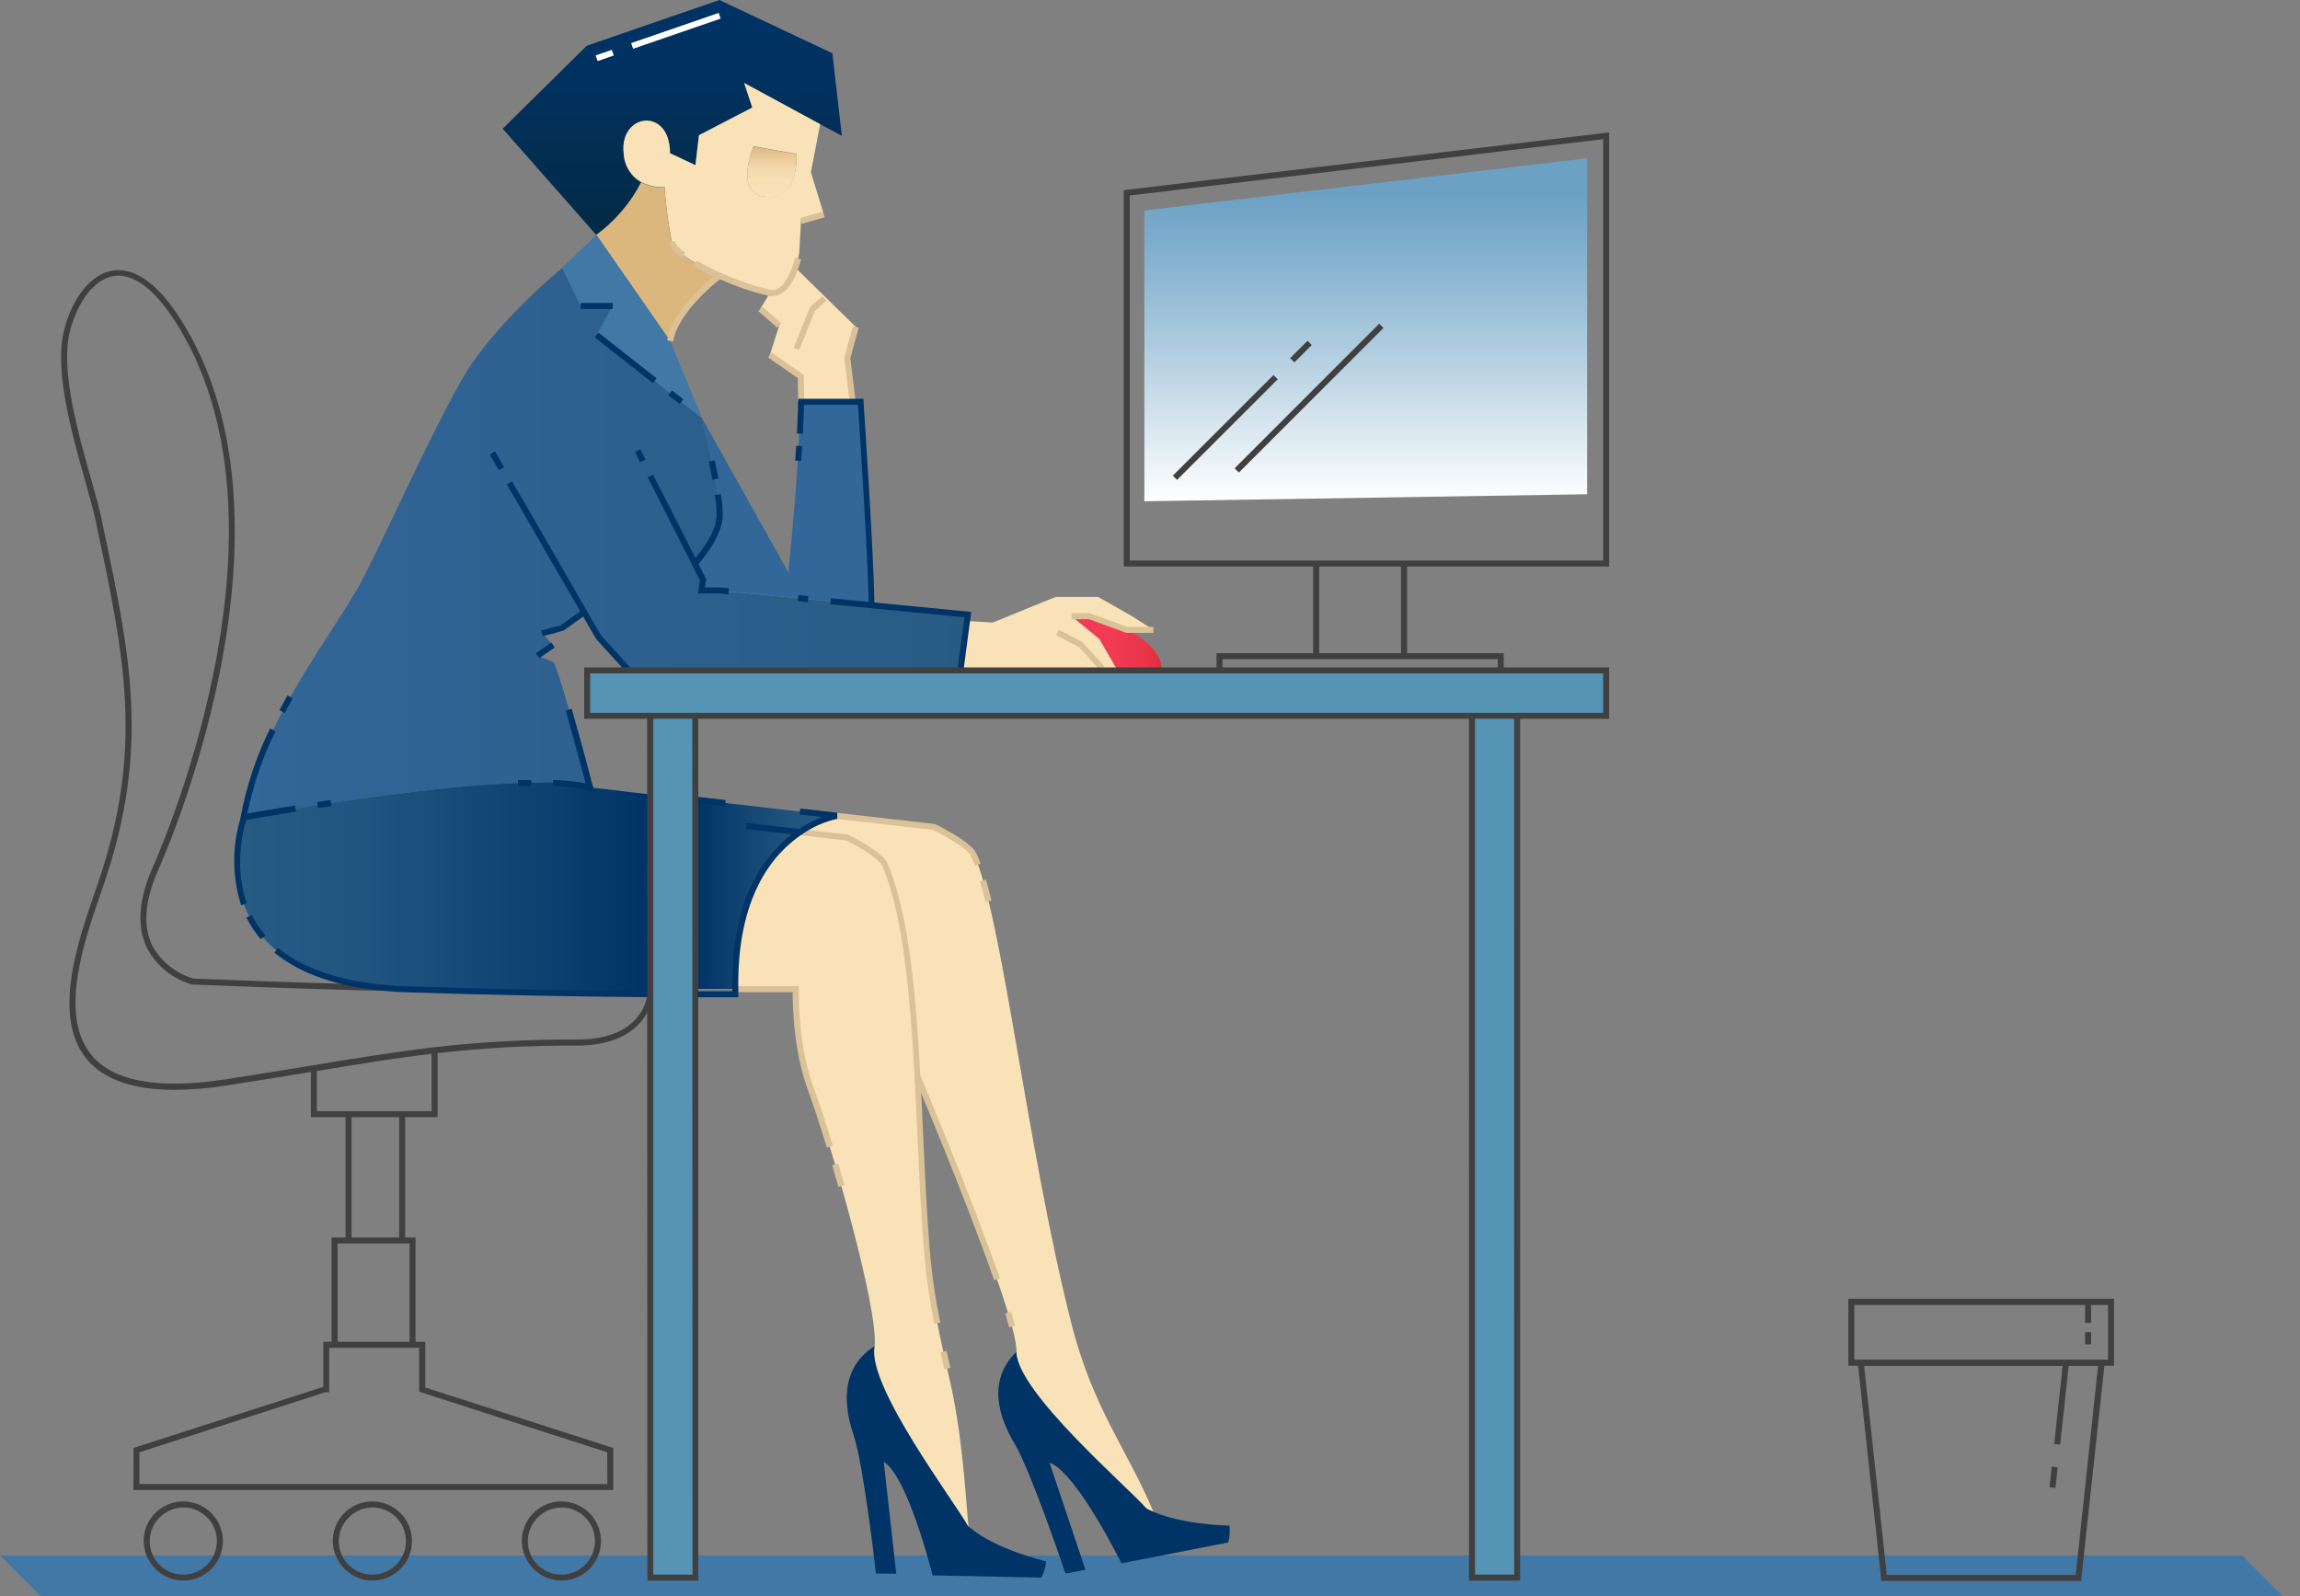 <svg width="402" height="279" viewBox="0 0 402 279" fill="none" xmlns="http://www.w3.org/2000/svg">
<rect x="0" y="0" width="402" height="279" fill="#808080" stroke="none"/>
<path d="M7.077 278.978H398.959L391.882 271.9H-9.15527e-05L7.077 278.978Z" fill="url(#paint0_linear)"/>
<rect width="178" height="8" transform="matrix(-1 0 0 1 281 117)" fill="#5694B6"/>
<rect width="8" height="151" transform="matrix(-1 0 0 1 265 125)" fill="#5694B6"/>
<rect width="8" height="151" transform="matrix(-1 0 0 1 122 125)" fill="#5694B6"/>
<path d="M214.893 266.679C214.996 267.666 214.925 268.663 214.683 269.625L196.019 273.274C192.538 266.406 186.971 256.875 183.437 255.69L189.718 274.396L186.237 275.077C186.237 275.077 180.124 256.98 177.345 252.377C174.724 248.015 172.365 241.452 177.66 236.303C177.712 243.329 197.141 259.947 200.381 263.701C200.769 263.911 201.168 264.1 201.587 264.278C207.081 266.605 214.893 266.679 214.893 266.679Z" fill="#003366"/>
<path d="M203.076 117.192H195.086V116.794L192.14 111.709L187.285 107.714H190.431L196.932 110.104C196.932 110.104 203.076 112.747 203.076 117.192Z" fill="url(#paint1_linear)"/>
<path d="M201.587 110.104H196.942L190.441 107.714H187.285L192.14 111.709L195.086 116.794V117.192H167.919V116.794L169.01 108.542L169.167 108.563L173.508 108.825L184.496 104.348H191.93L197.865 107.714L201.587 110.104Z" fill="#F9E2B8"/>
<path d="M201.587 264.236C201.168 264.058 200.769 263.869 200.381 263.659C197.141 259.905 177.713 243.287 177.66 236.261C177.87 229.582 160.307 188.03 160.307 188.03C159.521 173.508 158.21 159.647 154.624 151.07C153.838 149.203 148.04 146.341 148.04 146.341L139.872 145.429C141.813 144.065 144.004 143.1 146.32 142.587L163.295 144.538C163.295 144.538 169.272 147.442 170.184 149.34C175.081 159.542 179.401 200.14 187.139 230.883C190.924 246.086 196.942 253.226 201.587 264.236Z" fill="#F9E2B8"/>
<path d="M182.861 272.928C182.75 273.917 182.466 274.879 182.022 275.769L163.012 275.382C161.062 267.927 157.644 257.431 154.467 255.554L156.648 275.098L153.104 275.035C153.104 275.035 150.944 256.047 149.214 250.92C147.568 246.107 146.645 239.187 152.915 235.286C151.479 242.165 166.955 262.548 169.324 266.868C174.032 270.936 182.861 272.928 182.861 272.928Z" fill="#003366"/>
<path d="M152.296 105.795L169.167 107.431L169.009 108.542L167.961 116.794V117.192H109.936L104.641 111.363L102.135 107.022L98.245 109.8L94.764 110.713L96.704 112.81L93.999 114.676L96.735 115.724C97.994 117.821 103.173 137.67 103.173 137.67C90.235 134.115 42.632 142.912 42.632 142.912C45.453 126.136 58.36 110.744 63.309 101.37C67.503 93.349 75.094 76.206 80.725 66.35C86.355 56.494 98.298 46.816 98.298 46.816L101.527 53.516H107.147L104.306 58.601L122.686 73.081C122.686 73.081 126.094 86.712 125.779 90.497C125.465 94.282 121.449 98.539 121.449 98.539L122.885 101.391L122.602 103.268H125.748L152.296 105.795Z" fill="url(#paint2_linear)"/>
<path d="M166.588 243.989C168.485 253.793 168.863 263.219 169.293 266.93C166.923 262.569 151.468 242.228 152.883 235.349C153.513 228.765 145.544 200.801 141.57 189.98C138.76 182.347 139.043 172.9 139.043 172.9H128.558C128.275 156.564 134.629 148.941 139.871 145.429L148.081 146.362C148.081 146.362 153.88 149.224 154.666 151.091C158.304 159.668 159.563 173.529 160.349 188.051C160.936 198.924 161.261 210.164 162.121 219.831C162.981 229.499 165.717 239.491 166.588 243.989Z" fill="#F9E2B8"/>
<path d="M150.357 70.24C150.357 70.24 152.265 98.235 152.254 105.795L125.737 103.216H122.592L122.885 101.391L121.449 98.56C121.449 98.56 125.465 94.272 125.779 90.518C126.094 86.764 122.686 73.081 122.686 73.081L137.774 100.018C137.774 100.018 139.714 82.099 139.871 70.24H150.357Z" fill="url(#paint3_linear)"/>
<path d="M149.581 57.144L148.092 62.586L149.025 70.24H140.05L139.955 65.805L134.555 62.051L136.202 56.871L132.899 53.977L134.576 51.188C136.862 51.566 138.278 48.882 139.022 46.785L149.581 57.144Z" fill="#F9E2B8"/>
<path d="M145.491 9.311L147.137 23.738L143.352 21.715L130.078 14.606L131.483 18.894L122.151 23.738L121.533 28.981L117.087 26.884C117.087 18.737 108.206 19.89 108.993 26.884C109.04 27.916 109.347 28.92 109.886 29.801C110.425 30.683 111.178 31.414 112.075 31.927L111.991 32.053C110.126 35.614 107.472 38.701 104.232 41.081L87.865 22.501L102.544 8L125.737 0L145.491 9.311Z" fill="url(#paint4_linear)"/>
<path d="M139.871 145.429C134.692 148.92 128.338 156.543 128.558 172.858H121.606V139.777L146.32 142.608C144.005 143.114 141.814 144.073 139.871 145.429Z" fill="url(#paint5_linear)"/>
<path d="M141.727 30.092L143.981 37.432L140.008 38.564L139.683 44.384C139.511 45.176 139.291 45.957 139.022 46.722C138.278 48.819 136.862 51.503 134.576 51.126C131.553 50.414 128.609 49.399 125.79 48.095C121.722 46.292 117.842 44.006 117.402 42.129C116.796 39.012 116.382 35.861 116.164 32.693C114.754 32.766 113.35 32.462 112.096 31.812C111.199 31.299 110.446 30.568 109.907 29.686C109.368 28.804 109.061 27.801 109.014 26.769C108.227 19.765 117.108 18.611 117.108 26.769L121.554 28.866L122.172 23.623L131.504 18.779L130.068 14.491L143.352 21.704L141.727 30.092ZM134.388 34.381C139.829 34.381 139.2 26.894 139.2 26.894L131.714 25.563C131.714 25.563 127.939 34.423 134.388 34.423V34.381Z" fill="#F9E2B8"/>
<path d="M139.2 26.947C139.2 26.947 139.829 34.433 134.388 34.433C127.939 34.433 131.714 25.615 131.714 25.615L139.2 26.947Z" fill="url(#paint6_linear)"/>
<path d="M125.79 48.158V48.211C125.79 48.211 118.178 53.747 117.129 59.587L104.222 41.06C107.462 38.68 110.116 35.593 111.981 32.032L112.065 31.906C113.319 32.556 114.723 32.861 116.133 32.787C116.351 35.955 116.764 39.106 117.37 42.224C117.853 44.069 121.722 46.355 125.79 48.158Z" fill="url(#paint7_linear)"/>
<path d="M117.119 59.587L122.686 73.05L104.264 58.57L107.105 53.485H101.485L98.256 46.785L104.264 41.06L117.119 59.587Z" fill="#4278A5"/>
<path d="M113.659 138.876V173.791C101.716 173.686 87.047 173.456 71.393 172.942C70.135 172.942 68.919 172.837 67.765 172.743C33.164 169.849 42.601 142.881 42.601 142.881C42.601 142.881 90.203 134.115 103.142 137.638L113.659 138.876Z" fill="url(#paint8_linear)"/>
<path d="M172.239 157.654L173.288 157.403C172.963 156.071 172.638 154.844 172.333 153.775L171.285 154.069C171.6 155.128 171.914 156.333 172.239 157.654Z" fill="#DBC197"/>
<path d="M170.404 151.332L171.39 150.975C171.138 150.283 170.876 149.665 170.624 149.13C169.67 147.138 164.124 144.391 163.495 144.087L163.316 144.034L146.341 142.095L146.226 143.143L163.107 145.083C164.784 145.901 169.01 148.228 169.681 149.591C169.922 150.084 170.163 150.671 170.404 151.332Z" fill="#DBC197"/>
<path d="M176.37 232.015L177.419 231.753C177.219 230.987 176.989 230.17 176.716 229.299L175.72 229.603C175.94 230.463 176.171 231.271 176.37 232.015Z" fill="#DBC197"/>
<path d="M173.77 223.805L174.755 223.459C169.754 209.084 160.884 188.072 160.789 187.862L159.825 188.271C159.919 188.481 168.779 209.461 173.77 223.805Z" fill="#DBC197"/>
<path d="M165.036 239.355L166.084 239.124V238.967C165.875 238.086 165.665 237.142 165.434 236.146L164.386 236.377C164.606 237.373 164.826 238.317 165.025 239.208L165.036 239.355Z" fill="#DBC197"/>
<path d="M163.295 231.407L164.344 231.197C163.57 227.442 162.996 223.648 162.624 219.831C162.037 213.226 161.702 206.043 161.355 198.431C161.198 194.982 161.041 191.5 160.852 188.061C160.097 174.001 158.881 159.751 155.127 150.933C154.289 148.941 148.899 146.236 148.291 145.932L148.123 145.88L139.903 144.946L139.788 145.995L147.914 146.918C150.094 147.966 153.649 150.126 154.205 151.342C157.885 160.035 159.091 174.158 159.846 188.114C160.034 191.553 160.192 195.034 160.349 198.484C160.705 206.096 161.03 213.299 161.618 219.926C161.971 223.78 162.531 227.613 163.295 231.407Z" fill="#DBC197"/>
<path d="M146.561 207.48L147.609 207.186C147.242 205.897 146.865 204.617 146.498 203.37L145.449 203.674C145.816 204.911 146.162 206.243 146.561 207.48Z" fill="#DBC197"/>
<path d="M144.527 200.602L145.575 200.287C144.306 196.156 143.069 192.423 142.105 189.802C139.368 182.347 139.609 173.026 139.609 172.921V172.376H128.537V173.424H138.54C138.54 175.521 138.676 183.563 141.098 190.2C142.042 192.769 143.268 196.481 144.527 200.602Z" fill="#DBC197"/>
<path d="M30.512 190.515C33.603 190.488 36.687 190.225 39.738 189.728C45.453 188.848 50.496 188.019 54.942 187.285C63.204 185.922 69.548 184.895 76.028 184.14C84.265 183.186 92.553 182.731 100.846 182.777C113.428 182.777 114.193 173.948 114.193 173.864L113.145 173.791C113.145 174.116 112.442 181.728 100.846 181.728C92.515 181.666 84.189 182.111 75.912 183.06C69.411 183.815 63.047 184.842 54.774 186.205C50.328 186.939 45.337 187.768 39.571 188.648C27.764 190.473 19.848 189.078 16.021 184.454C10.233 177.524 14.658 164.69 17.583 156.207C17.825 155.515 18.055 154.855 18.265 154.236C26.213 130.739 22.794 114.582 18.055 92.217L17.657 90.298C17.321 88.704 16.703 86.523 15.99 84.007C13.725 75.996 10.621 65.029 12.121 58.308C13.169 53.82 15.885 48.976 19.785 48.273C23.13 47.665 26.821 50.371 30.459 55.928C52.74 90.277 29.411 145.481 26.674 151.667C24.2 157.256 23.874 161.985 25.709 165.738C26.524 167.276 27.641 168.633 28.995 169.727C30.348 170.821 31.909 171.629 33.584 172.103H33.688C33.898 172.103 54.156 172.963 67.765 173.204V172.155C54.543 171.925 34.999 171.107 33.783 171.054C30.744 170.164 28.176 168.116 26.632 165.351C24.954 161.89 25.279 157.455 27.618 152.171C30.375 145.943 53.914 90.308 31.329 55.445C26.422 47.875 22.228 46.848 19.586 47.319C15.214 48.106 12.162 53.338 11.093 58.161C9.531 65.144 12.676 76.258 14.973 84.374C15.675 86.88 16.283 89.04 16.619 90.602L17.028 92.521C21.725 114.718 25.122 130.76 17.258 153.985C17.049 154.603 16.828 155.264 16.587 155.945C13.578 164.659 9.038 177.828 15.214 185.209C18.16 188.701 23.287 190.515 30.512 190.515Z" fill="#404040"/>
<path d="M23.319 260.461H107.2V253.122L74.329 242.542V234.552H56.504V242.427L23.34 253.101L23.319 260.461ZM106.151 259.413H24.367V253.866L56.798 243.381H57.532V235.601H73.26V243.276L106.13 253.866L106.151 259.413Z" fill="#404040"/>
<path d="M98.287 276.294C99.648 276.261 100.97 275.827 102.085 275.047C103.201 274.267 104.062 273.175 104.56 271.908C105.058 270.641 105.171 269.255 104.886 267.924C104.6 266.592 103.928 265.375 102.954 264.424C101.98 263.473 100.747 262.83 99.409 262.577C98.072 262.323 96.689 262.469 95.434 262.998C94.179 263.526 93.108 264.413 92.355 265.547C91.602 266.681 91.2 268.012 91.199 269.374C91.21 270.293 91.402 271.202 91.764 272.048C92.127 272.893 92.652 273.659 93.31 274.302C93.968 274.944 94.747 275.451 95.601 275.793C96.455 276.135 97.368 276.305 98.287 276.294ZM98.287 263.512C99.441 263.545 100.56 263.918 101.504 264.583C102.447 265.249 103.173 266.177 103.592 267.253C104.01 268.329 104.102 269.505 103.856 270.633C103.61 271.761 103.037 272.791 102.209 273.595C101.38 274.399 100.333 274.941 99.198 275.153C98.064 275.365 96.891 275.238 95.828 274.788C94.765 274.337 93.859 273.583 93.222 272.62C92.585 271.657 92.246 270.528 92.248 269.374C92.273 267.796 92.923 266.292 94.055 265.193C95.187 264.095 96.71 263.49 98.287 263.512Z" fill="#404040"/>
<path d="M32.2 276.294C33.56 276.261 34.882 275.827 35.997 275.047C37.113 274.267 37.974 273.175 38.472 271.908C38.97 270.641 39.084 269.255 38.798 267.924C38.512 266.592 37.84 265.375 36.866 264.424C35.892 263.473 34.659 262.83 33.321 262.577C31.984 262.323 30.601 262.469 29.346 262.998C28.091 263.526 27.02 264.413 26.267 265.547C25.514 266.681 25.112 268.012 25.111 269.374C25.122 270.293 25.314 271.202 25.677 272.048C26.039 272.893 26.564 273.659 27.222 274.302C27.88 274.944 28.659 275.451 29.513 275.793C30.367 276.135 31.28 276.305 32.2 276.294ZM32.2 263.512C33.353 263.545 34.472 263.918 35.416 264.583C36.359 265.249 37.086 266.177 37.504 267.253C37.923 268.329 38.014 269.505 37.769 270.633C37.523 271.761 36.95 272.791 36.121 273.595C35.292 274.399 34.245 274.941 33.111 275.153C31.976 275.365 30.803 275.238 29.74 274.788C28.677 274.337 27.771 273.583 27.134 272.62C26.497 271.657 26.158 270.528 26.16 269.374C26.185 267.796 26.835 266.292 27.967 265.193C29.099 264.095 30.622 263.49 32.2 263.512Z" fill="#404040"/>
<path d="M65.238 276.294C66.6 276.263 67.922 275.831 69.039 275.052C70.156 274.273 71.019 273.182 71.519 271.915C72.018 270.648 72.133 269.262 71.849 267.93C71.564 266.598 70.893 265.38 69.919 264.427C68.945 263.475 67.712 262.832 66.374 262.577C65.036 262.323 63.653 262.468 62.398 262.997C61.142 263.525 60.071 264.411 59.317 265.546C58.563 266.68 58.161 268.012 58.161 269.374C58.186 271.228 58.944 272.998 60.271 274.295C61.597 275.592 63.383 276.311 65.238 276.294ZM65.238 263.512C66.393 263.543 67.513 263.914 68.458 264.578C69.403 265.242 70.13 266.17 70.551 267.246C70.971 268.322 71.064 269.498 70.819 270.627C70.574 271.755 70.002 272.787 69.174 273.592C68.346 274.397 67.299 274.94 66.163 275.153C65.028 275.366 63.856 275.239 62.792 274.789C61.728 274.339 60.821 273.585 60.184 272.622C59.547 271.658 59.208 270.529 59.209 269.374C59.234 267.798 59.883 266.296 61.013 265.197C62.143 264.099 63.662 263.493 65.238 263.512Z" fill="#404040"/>
<path d="M117.632 59.681C118.681 54.114 126.021 48.682 126.083 48.63L125.465 47.781C125.15 48.011 117.674 53.516 116.605 59.493L117.632 59.681Z" fill="#DBC197"/>
<path d="M117.449 68.243L119.437 69.804L118.789 70.628L116.802 69.068L117.449 68.243Z" fill="#003366"/>
<path d="M104.591 58.134L114.761 66.132L114.113 66.956L103.943 58.958L104.591 58.134Z" fill="#003366"/>
<path d="M101.496 52.96H107.105V54.009H101.496V52.96Z" fill="#003366"/>
<path d="M124.511 83.86L125.559 83.671C125.371 82.623 125.15 81.574 124.93 80.463L123.882 80.673C124.144 81.732 124.312 82.812 124.511 83.86Z" fill="#003366"/>
<path d="M121.837 98.875C122.005 98.686 125.968 94.408 126.304 90.487C126.341 89.117 126.24 87.747 126 86.397L124.951 86.544C125.177 87.817 125.275 89.11 125.245 90.403C124.951 93.936 121.103 98.088 121.051 98.13L121.837 98.875Z" fill="#003366"/>
<path d="M86.516 78.911L88.106 81.674L87.197 82.197L85.608 79.434L86.516 78.911Z" fill="#003366"/>
<path d="M89.505 84.162L90.964 86.698L90.056 87.221L88.596 84.686L89.505 84.162Z" fill="#003366"/>
<path d="M109.507 117.549L110.282 116.846L105.029 111.048L90.979 86.681L90.067 87.205L104.212 111.719L109.507 117.549Z" fill="#003366"/>
<path d="M168.444 116.857L169.754 106.969L145.229 104.579L145.125 105.627L168.569 107.903L167.405 116.72L168.444 116.857Z" fill="#003366"/>
<path d="M139.541 104.035L141.294 104.207L141.192 105.25L139.439 105.079L139.541 104.035Z" fill="#003366"/>
<path d="M127.3 103.887L127.394 102.849L125.832 102.691H123.211L123.431 101.255L114.141 82.958L113.208 83.43L122.34 101.433L121.994 103.74H125.78L127.3 103.887Z" fill="#003366"/>
<path d="M111.925 78.548L112.821 80.316L111.885 80.79L110.99 79.022L111.925 78.548Z" fill="#003366"/>
<path d="M94.859 111.216L98.508 110.22L102.398 107.441L101.79 106.592L97.973 109.318L94.586 110.199L94.859 111.216Z" fill="#003366"/>
<path d="M94.251 115.053L96.956 113.187L96.369 112.327L93.653 114.194L94.251 115.053Z" fill="#003366"/>
<path d="M103.876 138.414L103.645 137.534C103.645 137.46 101.695 130.089 99.923 123.903L98.874 124.196C100.29 129.124 101.8 134.828 102.366 136.946C100.489 136.582 98.584 136.378 96.673 136.338V137.387C98.792 137.413 100.902 137.673 102.964 138.163L103.876 138.414Z" fill="#003366"/>
<path d="M90.539 137.408H92.877V136.359H90.528L90.539 137.408Z" fill="#003366"/>
<path d="M55.571 141.245L57.909 140.889L57.762 139.851L55.414 140.218L55.571 141.245Z" fill="#003366"/>
<path d="M41.951 143.531L42.685 143.395C42.685 143.395 46.334 142.734 51.733 141.853L51.566 140.805C47.581 141.444 44.562 141.979 43.24 142.21C44.242 137.217 45.896 132.376 48.158 127.814L47.214 127.352C44.787 132.227 43.058 137.419 42.077 142.776L41.951 143.531Z" fill="#003366"/>
<path d="M49.773 124.637C50.223 123.777 50.695 122.917 51.167 122.078L50.244 121.565C49.773 122.414 49.301 123.274 48.839 124.144L49.773 124.637Z" fill="#003366"/>
<path d="M113.659 174.315V173.267C98.98 173.141 84.73 172.858 71.414 172.418C70.051 172.418 68.866 172.313 67.807 172.218C59.419 171.516 52.992 169.324 48.63 165.707L47.959 166.514C52.488 170.268 59.136 172.543 67.713 173.256C68.761 173.351 69.999 173.424 71.383 173.466C84.72 173.906 98.98 174.19 113.659 174.315Z" fill="#003366"/>
<path d="M45.6 164.187L46.397 163.505C45.457 162.421 44.658 161.223 44.016 159.94L43.073 160.412C43.757 161.769 44.606 163.037 45.6 164.187Z" fill="#003366"/>
<path d="M42.15 158.242L43.136 157.885C40.535 150.546 43.062 143.133 43.136 143.059L42.139 142.713C40.536 147.766 40.54 153.191 42.15 158.242Z" fill="#003366"/>
<path d="M139.871 141.334L146.32 142.069L146.201 143.11L139.753 142.376L139.871 141.334Z" fill="#003366"/>
<path d="M126.723 140.899L126.838 139.861L121.522 139.243L121.376 140.281L121.491 140.302L126.723 140.899Z" fill="#003366"/>
<path d="M130.528 143.873L139.894 144.94L139.775 145.982L130.41 144.915L130.528 143.873Z" fill="#003366"/>
<path d="M196.848 110.629H201.587V109.58H197.037L190.441 107.19H187.285V108.238H190.347L196.848 110.629Z" fill="#DBC197"/>
<path d="M140.029 80.578C140.092 79.719 140.144 78.848 140.197 77.988L139.148 77.925L138.991 80.515L140.029 80.578Z" fill="#003366"/>
<path d="M148.511 70.303L149.549 70.177L148.627 62.628L150.084 57.28L149.067 57.008L147.568 62.554L148.511 70.303Z" fill="#DBC197"/>
<path d="M139.525 70.25L140.574 70.229L140.469 65.522L134.86 61.621L134.262 62.491L139.431 66.088L139.525 70.25Z" fill="#DBC197"/>
<path d="M133.25 53.608L136.544 56.499L135.852 57.288L132.559 54.396L133.25 53.608Z" fill="#DBC197"/>
<path d="M192.245 117.15L193.021 116.437L189.141 112.212L185.062 110.104L184.58 111.027L188.585 113.103L192.245 117.15Z" fill="#DBC197"/>
<path d="M139.693 61.17L142.461 54.292L144.454 52.572L143.772 51.776L141.581 53.663L138.718 60.782L139.693 61.17Z" fill="#DBC197"/>
<path d="M54.334 195.286H76.489V183.574H75.44V194.237H55.382V186.719H54.334V195.286Z" fill="#404040"/>
<path d="M60.394 194.761H61.443V216.833H60.394V194.761Z" fill="#404040"/>
<path d="M69.768 194.761H70.816V216.833H69.768V194.761Z" fill="#404040"/>
<path d="M57.951 235.077H59V217.367H71.582V235.077H72.63V216.319H57.951V235.077Z" fill="#404040"/>
<path d="M102.104 125.654H113.669V124.605H103.153V117.717H280.205V124.605H265.179V125.654H281.253V116.668H102.104V125.654Z" fill="#404040"/>
<path d="M121.564 124.605H257.284V125.654H121.564V124.605Z" fill="#404040"/>
<path d="M256.76 276.294H265.693V124.605H256.749L256.76 276.294ZM264.655 275.245H257.808V125.654H264.645L264.655 275.245Z" fill="#404040"/>
<path d="M113.145 276.294H122.047V124.605H113.103L113.145 276.294ZM121.04 275.245H114.193V125.654H120.998L121.04 275.245Z" fill="#404040"/>
<path d="M261.772 117.423H262.82V114.183H212.628V117.308H213.676V115.232H261.772V117.423Z" fill="#404040"/>
<path d="M121.942 174.315H129.04V172.879C128.799 156.9 134.933 149.382 140.123 145.88C141.998 144.556 144.119 143.622 146.362 143.133L146.288 142.084C143.862 142.592 141.565 143.587 139.536 145.009C134.136 148.658 127.74 156.449 128.002 172.889V173.267H121.952L121.942 174.315Z" fill="#003366"/>
<path d="M196.418 99.032H281.253V23.151L196.418 33.238V99.032ZM280.205 97.984H197.466V34.171L280.205 24.326V97.984Z" fill="#404040"/>
<path d="M229.519 98.508H230.568V114.697H229.519V98.508Z" fill="#404040"/>
<path d="M244.88 98.508H245.928V114.697H244.88V98.508Z" fill="#404040"/>
<path d="M106.934 8.71L107.276 9.701L104.451 10.675L104.109 9.684L106.934 8.71Z" fill="white"/>
<path d="M125.619 2.26L125.96 3.251L110.655 8.527L110.314 7.536L125.619 2.26Z" fill="white"/>
<path d="M119.111 45.034L119.75 44.205C118.408 43.157 118.01 42.486 117.916 42.108L116.867 42.349C117.298 43.468 118.087 44.411 119.111 45.034Z" fill="#DBC197"/>
<path d="M135.017 51.744C136.852 51.744 138.393 50.108 139.515 46.963C139.704 46.428 139.871 45.914 140.018 45.317L138.97 45.055C138.833 45.579 138.676 46.103 138.498 46.606C137.774 48.63 136.527 50.979 134.629 50.675C131.651 49.965 128.75 48.964 125.968 47.686C124.535 47.06 123.135 46.36 121.774 45.589L121.25 46.491C122.658 47.305 124.111 48.04 125.601 48.693C128.459 50.016 131.446 51.042 134.513 51.755C134.681 51.765 134.849 51.762 135.017 51.744Z" fill="#DBC197"/>
<path d="M143.839 36.986L144.127 37.994L140.155 39.128L139.867 38.12L143.839 36.986Z" fill="#DBC197"/>
<path d="M260.891 29.62L200.014 36.792V87.624L277.405 86.397V27.67L271.69 28.341L260.891 29.62Z" fill="url(#paint9_linear)"/>
<path d="M241.067 56.584L241.808 57.325L216.533 82.6L215.792 81.859L241.067 56.584Z" fill="#404040"/>
<path d="M222.584 65.555L223.326 66.296L205.729 83.887L204.988 83.145L222.584 65.555Z" fill="#404040"/>
<path d="M228.528 59.571L229.27 60.313L226.237 63.345L225.496 62.604L228.528 59.571Z" fill="#404040"/>
<path d="M152.821 105.795C152.821 98.298 150.944 70.481 150.923 70.198V69.716H139.567L139.483 70.229C139.483 71.855 139.389 73.721 139.295 75.766L140.343 75.818C140.427 73.973 140.49 72.274 140.521 70.764H149.958C150.21 74.528 151.824 98.885 151.814 105.795H152.821Z" fill="#003366"/>
<path d="M328.835 276.357H363.74L367.923 237.698H324.651L328.835 276.357ZM362.796 275.308H329.778L325.815 238.746H366.707L362.796 275.308Z" fill="#404040"/>
<path d="M360.58 238.13L361.623 238.242L360.079 252.524L359.036 252.411L360.58 238.13Z" fill="#404040"/>
<path d="M358.607 256.366L359.65 256.479L359.258 260.096L358.216 259.983L358.607 256.366Z" fill="#404040"/>
<path d="M323.057 238.746H369.496V227.024H323.057V238.746ZM368.447 237.698H324.106V228.115H368.447V237.698Z" fill="#404040"/>
<path d="M364.442 227.548H365.49V231.25H364.442V227.548Z" fill="#404040"/>
<path d="M364.442 232.864H365.49V235.003H364.442V232.864Z" fill="#404040"/>
<defs>
<linearGradient id="paint0_linear" x1="395.415" y1="275.434" x2="199.474" y2="471.375" gradientUnits="userSpaceOnUse">
<stop stop-color="#4278A5"/>
<stop offset="1" stop-color="#4278A5"/>
</linearGradient>
<linearGradient id="paint1_linear" x1="187.296" y1="112.453" x2="203.086" y2="112.453" gradientUnits="userSpaceOnUse">
<stop stop-color="#F43B56"/>
<stop offset="0.48" stop-color="#F23A53"/>
<stop offset="0.77" stop-color="#EB354B"/>
<stop offset="1" stop-color="#E02D3E"/>
</linearGradient>
<linearGradient id="paint2_linear" x1="42.601" y1="94.838" x2="169.167" y2="94.838" gradientUnits="userSpaceOnUse">
<stop stop-color="#336699"/>
<stop offset="1" stop-color="#285B84"/>
</linearGradient>
<linearGradient id="paint3_linear" x1="89970.9" y1="5378.26" x2="89970.9" y2="6583.93" gradientUnits="userSpaceOnUse">
<stop stop-color="#336699"/>
<stop offset="1" stop-color="#285B84"/>
</linearGradient>
<linearGradient id="paint4_linear" x1="117.517" y1="-0.021" x2="117.517" y2="41.06" gradientUnits="userSpaceOnUse">
<stop stop-color="#003366"/>
<stop offset="0.34" stop-color="#01315F"/>
<stop offset="0.85" stop-color="#032C4B"/>
<stop offset="1" stop-color="#042A44"/>
</linearGradient>
<linearGradient id="paint5_linear" x1="121.564" y1="156.333" x2="146.278" y2="156.333" gradientUnits="userSpaceOnUse">
<stop stop-color="#003366"/>
<stop offset="0.24" stop-color="#0D4070"/>
<stop offset="0.69" stop-color="#21547F"/>
<stop offset="1" stop-color="#285B84"/>
</linearGradient>
<linearGradient id="paint6_linear" x1="134.922" y1="34.423" x2="134.922" y2="25.605" gradientUnits="userSpaceOnUse">
<stop stop-color="#F9E2B8"/>
<stop offset="0.32" stop-color="#F8E0B5"/>
<stop offset="0.55" stop-color="#F3D9AC"/>
<stop offset="0.75" stop-color="#EBCD9C"/>
<stop offset="0.94" stop-color="#DFBD86"/>
<stop offset="1" stop-color="#DBB77D"/>
</linearGradient>
<linearGradient id="paint7_linear" x1="63460.2" y1="3883.13" x2="63460.2" y2="3152.36" gradientUnits="userSpaceOnUse">
<stop stop-color="#F9E2B8"/>
<stop offset="0.32" stop-color="#F8E0B5"/>
<stop offset="0.55" stop-color="#F3D9AC"/>
<stop offset="0.75" stop-color="#EBCD9C"/>
<stop offset="0.94" stop-color="#DFBD86"/>
<stop offset="1" stop-color="#DBB77D"/>
</linearGradient>
<linearGradient id="paint8_linear" x1="41.437" y1="155.306" x2="113.68" y2="155.306" gradientUnits="userSpaceOnUse">
<stop stop-color="#285B84"/>
<stop offset="0.31" stop-color="#21547F"/>
<stop offset="0.76" stop-color="#0D4070"/>
<stop offset="1" stop-color="#003366"/>
</linearGradient>
<linearGradient id="paint9_linear" x1="238.715" y1="87.624" x2="238.715" y2="27.67" gradientUnits="userSpaceOnUse">
<stop stop-color="white"/>
<stop offset="0.44" stop-color="#B0CDDF"/>
<stop offset="0.75" stop-color="#7FADCC"/>
<stop offset="0.9" stop-color="#6CA1C4"/>
</linearGradient>
</defs>
</svg>
